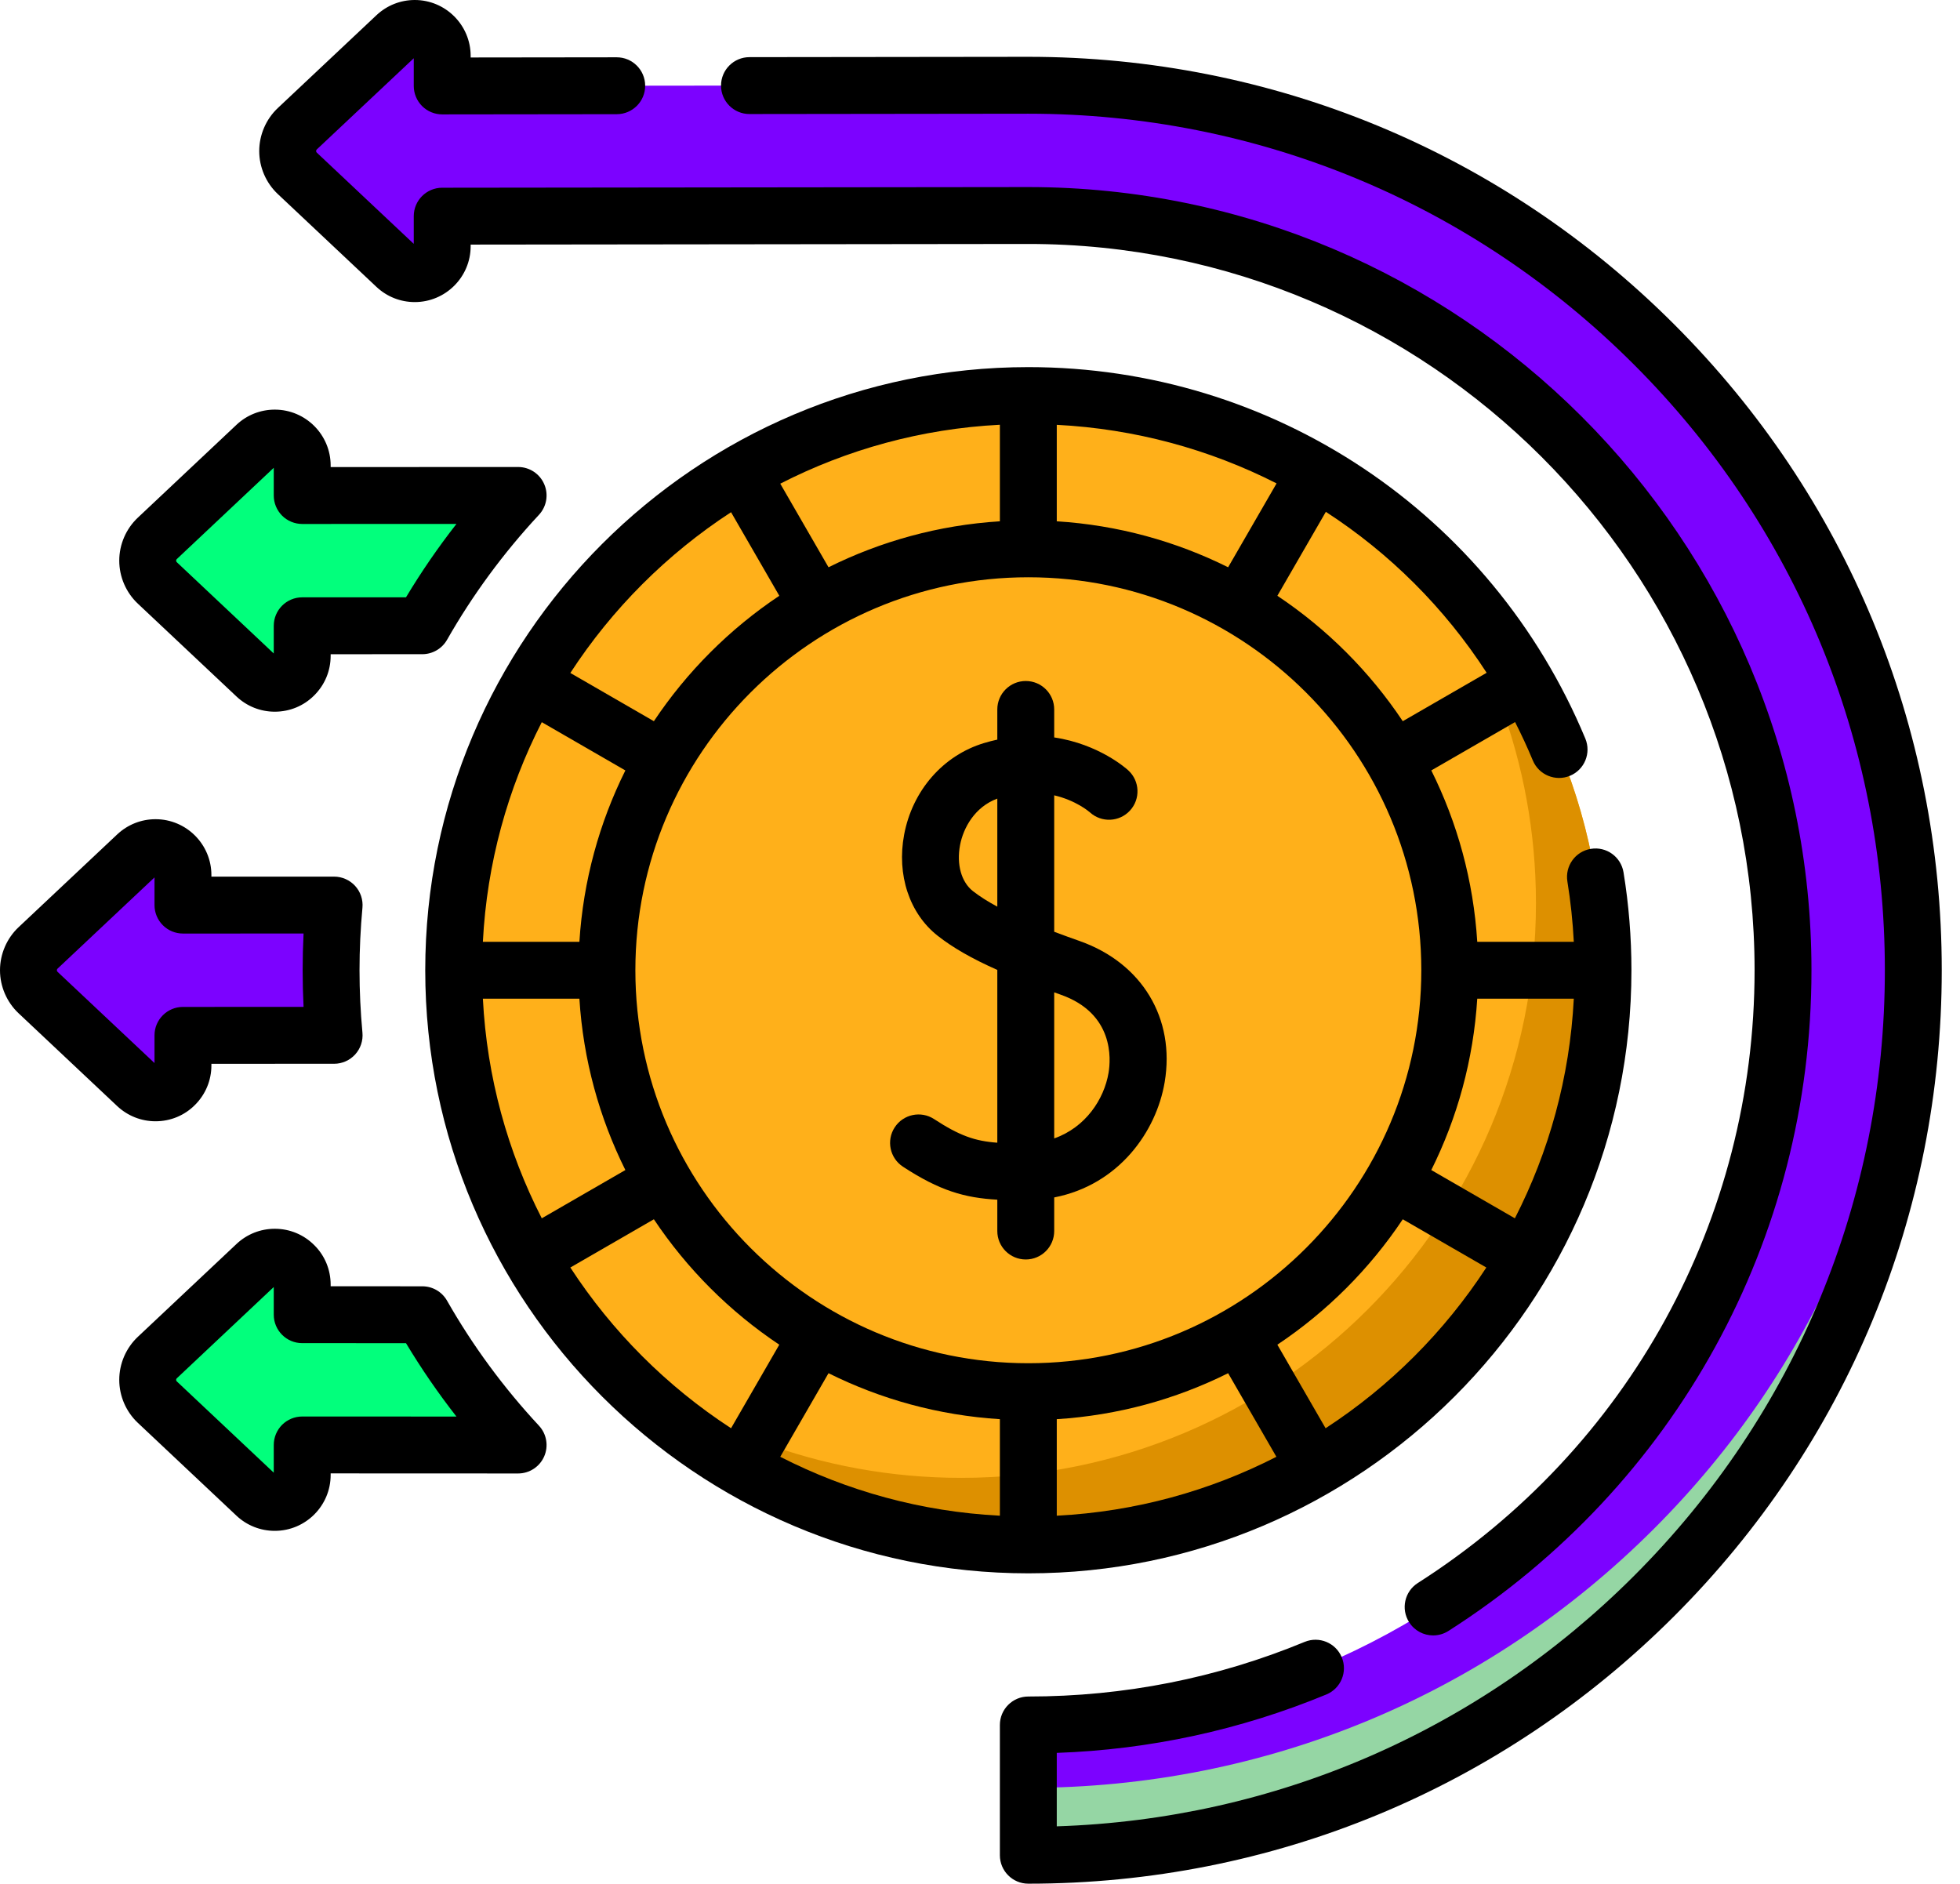 <?xml version="1.0" encoding="UTF-8"?>
<svg width="77px" height="74px" viewBox="0 0 77 74" version="1.1" xmlns="http://www.w3.org/2000/svg" xmlns:xlink="http://www.w3.org/1999/xlink">
    <title>cash-back</title>
    <g id="Page-1" stroke="none" stroke-width="1" fill="none" fill-rule="evenodd">
        <g id="cash-back" fill-rule="nonzero">
            <circle id="Oval" fill="#FFB01A" cx="40.399" cy="38.116" r="22.575"></circle>
            <path d="M54.99,20.891 C58.327,24.826 60.341,29.918 60.341,35.482 C60.341,47.95 50.233,58.057 37.765,58.057 C32.202,58.057 27.109,56.044 23.174,52.707 C27.315,57.59 33.494,60.691 40.399,60.691 C52.867,60.691 62.974,50.584 62.974,38.116 C62.974,31.211 59.874,25.032 54.99,20.891 Z" id="Path" fill="#DD9000"></path>
            <circle id="Oval" fill="#FFB01A" cx="40.399" cy="38.116" r="16.555"></circle>
            <path d="M40.399,72.882 C49.685,72.882 58.416,69.266 64.982,62.699 C71.549,56.133 75.165,47.402 75.165,38.116 C75.165,28.829 71.549,20.099 64.982,13.532 C58.416,6.966 49.685,3.349 40.399,3.349 L17.372,3.376 L17.372,2.196 C17.372,1.601 16.889,1.118 16.294,1.118 C16.019,1.118 15.755,1.223 15.556,1.411 L11.681,5.057 C11.176,5.533 11.176,6.336 11.681,6.811 L15.556,10.457 C15.755,10.646 16.02,10.75 16.294,10.75 C16.889,10.75 17.372,10.268 17.372,9.673 L17.372,8.493 L40.399,8.466 C56.747,8.466 70.048,21.767 70.048,38.116 C70.048,54.464 56.747,67.765 40.399,67.765 L40.399,72.882 Z" id="Path" fill="#7C02FF"></path>
            <path d="M64.982,60.052 C58.416,66.619 49.685,70.235 40.399,70.235 L40.399,72.882 C49.685,72.882 58.416,69.266 64.982,62.699 C71.549,56.133 75.165,47.402 75.165,38.116 C75.165,37.673 75.154,37.232 75.138,36.792 C74.811,45.582 71.236,53.799 64.982,60.052 Z" id="Path" fill="#95D6A4"></path>
            <path d="M20.355,19.464 C18.911,21.014 17.646,22.73 16.591,24.582 L11.872,24.584 L11.872,25.764 C11.872,26.06 11.752,26.331 11.556,26.525 C11.362,26.721 11.091,26.841 10.795,26.841 C10.519,26.841 10.256,26.736 10.056,26.548 L6.182,22.901 C5.676,22.426 5.676,21.624 6.182,21.148 L10.056,17.501 C10.256,17.313 10.519,17.209 10.795,17.209 C11.389,17.209 11.873,17.691 11.873,18.287 L11.873,19.467 L20.355,19.464 Z" id="Path" fill="#02FF7C"></path>
            <path d="M20.355,56.768 L11.872,56.765 L11.872,57.945 C11.872,58.541 11.389,59.022 10.795,59.022 C10.519,59.022 10.256,58.918 10.056,58.73 L6.182,55.084 C5.676,54.608 5.676,53.806 6.182,53.33 L10.056,49.683 C10.256,49.495 10.519,49.39 10.795,49.39 C11.091,49.39 11.362,49.51 11.556,49.706 C11.752,49.9 11.872,50.171 11.872,50.467 L11.872,51.647 L16.591,51.649 C17.646,53.502 18.912,55.217 20.355,56.768 Z" id="Path" fill="#02FF7C"></path>
            <path d="M13.007,38.116 C13.007,38.978 13.048,39.831 13.126,40.673 L7.187,40.674 L7.187,41.854 C7.187,42.152 7.067,42.42 6.871,42.616 C6.677,42.811 6.406,42.932 6.11,42.932 C5.834,42.932 5.571,42.826 5.371,42.638 L1.497,38.993 C0.991,38.517 0.991,37.714 1.497,37.238 L5.371,33.593 C5.571,33.405 5.834,33.299 6.11,33.299 C6.704,33.299 7.187,33.782 7.187,34.377 L7.187,35.557 L13.126,35.555 C13.048,36.398 13.007,37.253 13.007,38.116 L13.007,38.116 Z" id="Path" fill="#7C02FF"></path>
            <g id="Group" fill="#000000">
                <path d="M35.474,45.834 C36.919,46.779 37.905,47.059 39.18,47.129 L39.18,48.361 C39.18,48.978 39.681,49.478 40.298,49.478 C40.915,49.478 41.415,48.978 41.415,48.361 L41.415,47.041 C43.948,46.548 45.427,44.462 45.755,42.513 C46.176,40.011 44.867,37.835 42.42,36.97 C42.09,36.854 41.752,36.731 41.415,36.604 L41.415,31.244 C42.268,31.444 42.776,31.876 42.82,31.915 C43.274,32.326 43.975,32.295 44.391,31.844 C44.81,31.39 44.781,30.683 44.327,30.265 C44.263,30.206 43.183,29.233 41.415,28.97 L41.415,27.87 C41.415,27.253 40.915,26.753 40.298,26.753 C39.681,26.753 39.18,27.253 39.18,27.87 L39.18,29.056 C39.01,29.093 38.838,29.136 38.661,29.19 C37.05,29.675 35.847,31.053 35.52,32.787 C35.222,34.368 35.728,35.892 36.841,36.764 C37.433,37.228 38.17,37.654 39.18,38.103 L39.18,44.891 C38.302,44.828 37.693,44.615 36.697,43.963 C36.181,43.626 35.488,43.77 35.15,44.287 C34.812,44.803 34.957,45.496 35.474,45.834 L35.474,45.834 Z M38.22,35.006 C37.767,34.65 37.573,33.959 37.716,33.201 C37.845,32.519 38.297,31.699 39.18,31.373 L39.18,35.618 C38.819,35.423 38.492,35.219 38.22,35.006 Z M41.675,39.077 C43.77,39.818 43.64,41.61 43.551,42.142 C43.376,43.184 42.649,44.288 41.415,44.722 L41.415,38.984 C41.502,39.015 41.586,39.046 41.675,39.077 Z" id="Shape"></path>
                <path d="M64.092,38.116 C64.092,36.826 63.988,35.531 63.781,34.269 C63.682,33.66 63.108,33.246 62.498,33.347 C61.889,33.446 61.476,34.021 61.576,34.63 C61.703,35.409 61.787,36.202 61.828,36.998 L58.035,36.998 C57.885,34.593 57.251,32.317 56.23,30.266 L59.521,28.366 C59.771,28.857 60.004,29.359 60.218,29.874 C60.455,30.444 61.11,30.713 61.679,30.476 C62.249,30.239 62.518,29.585 62.281,29.015 C58.591,20.15 50.002,14.422 40.399,14.422 C27.335,14.422 16.706,25.051 16.706,38.116 C16.706,51.18 27.335,61.808 40.399,61.808 C53.463,61.808 64.092,51.18 64.092,38.116 Z M22.762,36.998 L18.97,36.998 C19.129,33.905 19.947,30.983 21.284,28.37 L24.568,30.266 C23.547,32.317 22.913,34.593 22.762,36.998 L22.762,36.998 Z M22.762,39.233 C22.913,41.638 23.547,43.914 24.568,45.965 L21.284,47.861 C19.947,45.248 19.129,42.326 18.97,39.233 L22.762,39.233 Z M24.961,38.116 C24.961,29.603 31.886,22.678 40.399,22.678 C48.911,22.678 55.837,29.603 55.837,38.116 C55.837,46.628 48.911,53.554 40.399,53.554 C31.886,53.554 24.961,46.628 24.961,38.116 Z M41.516,20.479 L41.516,16.689 C44.583,16.847 47.514,17.648 50.151,18.99 L48.248,22.285 C46.197,21.264 43.921,20.63 41.516,20.479 Z M39.281,20.479 C36.876,20.63 34.6,21.264 32.549,22.285 L30.653,19.001 C33.266,17.663 36.188,16.845 39.281,16.686 L39.281,20.479 Z M41.516,55.752 C43.921,55.601 46.197,54.968 48.248,53.946 L50.144,57.23 C47.531,58.568 44.609,59.385 41.516,59.544 L41.516,55.752 L41.516,55.752 Z M39.281,55.752 L39.281,59.544 C36.188,59.385 33.267,58.568 30.653,57.23 L32.549,53.946 C34.6,54.968 36.876,55.601 39.281,55.752 Z M52.077,56.108 L50.182,52.826 C52.131,51.525 53.809,49.848 55.109,47.899 L58.392,49.794 C56.751,52.313 54.597,54.468 52.077,56.108 L52.077,56.108 Z M56.229,45.965 C57.251,43.914 57.884,41.638 58.035,39.233 L61.828,39.233 C61.669,42.326 60.851,45.248 59.513,47.861 L56.229,45.965 Z M58.404,26.43 L55.109,28.332 C53.809,26.383 52.131,24.706 50.182,23.405 L52.087,20.107 C54.588,21.729 56.748,23.872 58.404,26.43 Z M28.72,20.122 L30.616,23.405 C28.666,24.706 26.989,26.383 25.688,28.332 L22.406,26.437 C24.046,23.918 26.201,21.763 28.72,20.122 Z M22.406,49.794 L25.688,47.899 C26.989,49.848 28.666,51.525 30.615,52.826 L28.72,56.108 C26.201,54.468 24.047,52.313 22.406,49.794 Z" id="Shape"></path>
                <path d="M14.79,11.271 C15.199,11.655 15.732,11.867 16.294,11.867 C17.504,11.867 18.49,10.883 18.49,9.673 L18.49,9.609 L40.398,9.584 C56.131,9.584 68.93,22.384 68.93,38.116 C68.93,47.903 63.984,56.902 55.7,62.188 C55.18,62.52 55.027,63.21 55.36,63.731 C55.573,64.065 55.934,64.247 56.302,64.247 C56.508,64.247 56.716,64.19 56.902,64.072 C65.833,58.373 71.165,48.67 71.165,38.116 C71.165,21.151 57.363,7.349 40.397,7.349 L17.371,7.375 C16.754,7.376 16.255,7.876 16.255,8.492 L16.255,9.58 L12.447,5.997 C12.44,5.99 12.419,5.971 12.419,5.934 C12.419,5.896 12.441,5.876 12.446,5.87 L16.255,2.288 L16.255,3.376 C16.255,3.673 16.373,3.957 16.582,4.167 C16.792,4.376 17.076,4.494 17.372,4.494 L17.373,4.494 L24.23,4.486 C24.847,4.485 25.347,3.985 25.346,3.367 C25.345,2.751 24.845,2.251 24.229,2.251 C24.228,2.251 24.228,2.251 24.228,2.251 L18.49,2.258 L18.49,2.196 C18.49,0.985 17.504,6.08713727e-15 16.294,6.08713727e-15 C15.734,6.08713727e-15 15.2,0.212 14.79,0.597 L10.914,4.244 C10.45,4.682 10.184,5.299 10.184,5.936 C10.184,6.572 10.451,7.188 10.915,7.624 L14.79,11.271 Z" id="Path"></path>
                <path d="M65.772,12.743 C58.995,5.965 49.984,2.232 40.397,2.232 L29.442,2.245 C28.825,2.246 28.325,2.747 28.326,3.364 C28.327,3.981 28.827,4.48 29.443,4.48 L29.445,4.48 L40.399,4.467 C49.387,4.467 57.837,7.967 64.192,14.323 C70.547,20.677 74.048,29.127 74.048,38.116 C74.048,47.105 70.547,55.555 64.192,61.909 C58.1,68.001 50.084,71.469 41.516,71.747 L41.516,68.862 C45.175,68.732 48.732,67.962 52.107,66.567 C52.677,66.331 52.948,65.678 52.713,65.108 C52.477,64.537 51.824,64.266 51.253,64.502 C47.808,65.926 44.156,66.647 40.399,66.647 C39.781,66.647 39.281,67.148 39.281,67.765 L39.281,72.883 C39.281,73.5 39.781,74 40.399,74 C49.983,74 58.994,70.267 65.772,63.489 C72.55,56.713 76.283,47.702 76.283,38.116 C76.283,28.53 72.55,19.519 65.772,12.743 Z" id="Path"></path>
                <path d="M9.291,27.362 C9.7,27.747 10.234,27.959 10.795,27.959 C11.384,27.959 11.936,27.729 12.343,27.319 C12.76,26.905 12.99,26.353 12.99,25.764 L12.99,25.701 L16.591,25.7 C16.992,25.699 17.363,25.484 17.562,25.135 C18.566,23.372 19.781,21.72 21.173,20.225 C21.476,19.899 21.557,19.425 21.379,19.018 C21.202,18.61 20.8,18.346 20.355,18.346 C20.355,18.346 20.355,18.346 20.354,18.346 L12.99,18.349 L12.99,18.287 C12.99,17.076 12.005,16.092 10.795,16.092 C10.233,16.092 9.699,16.303 9.29,16.688 L5.417,20.334 C4.952,20.771 4.685,21.387 4.685,22.025 C4.685,22.662 4.952,23.278 5.416,23.715 L9.291,27.362 Z M6.948,21.961 L10.755,18.377 L10.755,19.467 C10.755,19.763 10.873,20.047 11.082,20.257 C11.292,20.466 11.576,20.584 11.873,20.584 L11.873,20.584 L17.932,20.582 C17.212,21.503 16.55,22.466 15.95,23.465 L11.872,23.466 C11.255,23.467 10.755,23.967 10.755,24.584 L10.755,25.672 L6.947,22.087 C6.941,22.081 6.92,22.061 6.92,22.024 C6.92,21.988 6.941,21.968 6.948,21.961 L6.948,21.961 Z" id="Shape"></path>
                <path d="M17.562,51.096 C17.363,50.747 16.993,50.532 16.591,50.532 L12.99,50.53 L12.99,50.467 C12.99,49.878 12.76,49.326 12.35,48.919 C11.936,48.502 11.384,48.272 10.795,48.272 C10.234,48.272 9.7,48.484 9.29,48.87 L5.416,52.516 C4.952,52.953 4.685,53.569 4.685,54.207 C4.685,54.844 4.952,55.46 5.416,55.897 L9.29,59.544 C9.699,59.928 10.233,60.139 10.795,60.139 C12.005,60.139 12.99,59.155 12.99,57.944 L12.99,57.882 L20.354,57.885 L20.355,57.885 C20.799,57.885 21.202,57.621 21.379,57.214 C21.557,56.806 21.475,56.332 21.172,56.006 C19.781,54.511 18.566,52.859 17.562,51.096 Z M11.873,55.647 C11.873,55.647 11.873,55.647 11.872,55.647 C11.576,55.647 11.292,55.765 11.082,55.974 C10.873,56.184 10.755,56.468 10.755,56.764 L10.755,57.854 L6.947,54.269 C6.941,54.263 6.92,54.244 6.92,54.207 C6.92,54.17 6.941,54.15 6.948,54.144 L10.755,50.56 L10.755,51.647 C10.755,52.264 11.255,52.765 11.872,52.765 L15.95,52.766 C16.55,53.765 17.212,54.728 17.932,55.649 L11.873,55.647 Z" id="Shape"></path>
                <path d="M7.661,43.406 C8.076,42.991 8.305,42.44 8.305,41.854 L8.305,41.791 L13.126,41.79 C13.44,41.79 13.74,41.657 13.952,41.425 C14.164,41.193 14.268,40.882 14.239,40.569 C14.163,39.756 14.124,38.93 14.124,38.116 C14.124,37.3 14.163,36.474 14.239,35.659 C14.268,35.346 14.164,35.035 13.952,34.803 C13.74,34.571 13.44,34.438 13.126,34.438 C13.126,34.438 13.126,34.438 13.126,34.438 L8.305,34.439 L8.305,34.377 C8.305,33.167 7.32,32.182 6.11,32.182 C5.549,32.182 5.015,32.394 4.605,32.779 L0.731,36.424 C0.267,36.861 -1.45561978e-15,37.478 -1.45561978e-15,38.116 C-1.45561978e-15,38.754 0.267,39.37 0.731,39.807 L4.605,43.453 C5.015,43.837 5.549,44.049 6.11,44.049 C6.698,44.049 7.251,43.82 7.661,43.406 L7.661,43.406 Z M6.07,41.762 L2.262,38.179 C2.255,38.173 2.235,38.153 2.235,38.116 C2.235,38.078 2.255,38.058 2.262,38.052 L6.07,34.469 L6.07,35.557 C6.07,35.853 6.188,36.138 6.397,36.347 C6.607,36.557 6.891,36.674 7.187,36.674 L7.188,36.674 L11.926,36.673 C11.902,37.155 11.89,37.637 11.89,38.116 C11.89,38.593 11.902,39.075 11.926,39.555 L7.187,39.557 C6.57,39.557 6.07,40.057 6.07,40.674 L6.07,41.762 Z" id="Shape"></path>
            </g>
        </g>
    </g>
</svg>